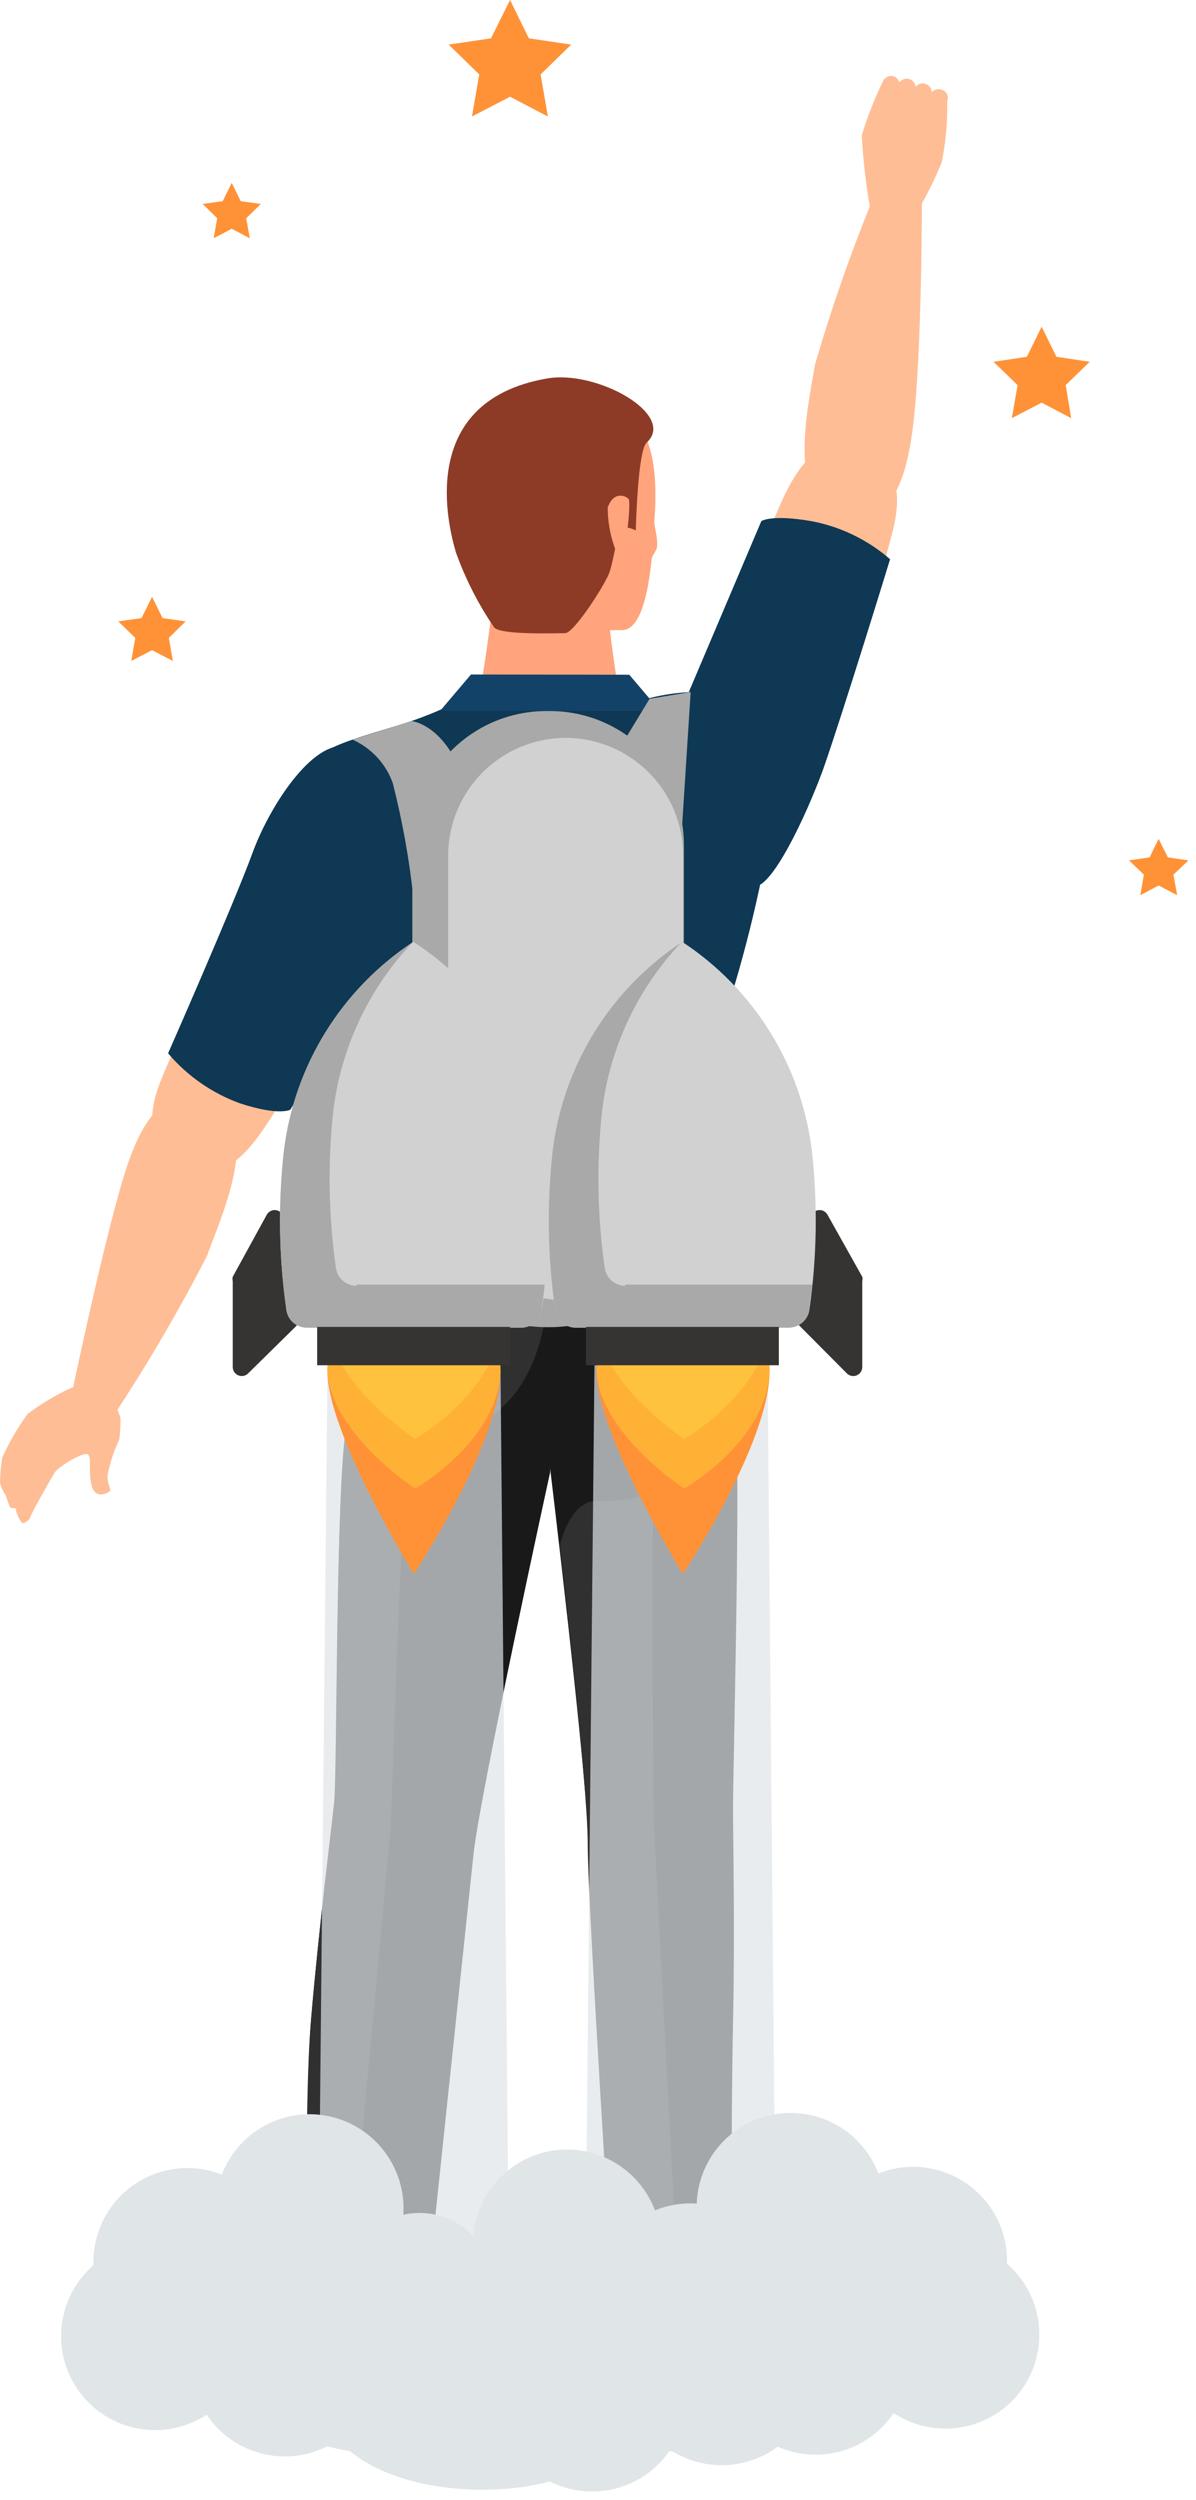 <svg width="122" height="255" viewBox="0 0 122 255" fill="none" xmlns="http://www.w3.org/2000/svg">
<path d="M52.028 0L53.945 3.91L58.264 4.549L55.146 7.59L55.887 11.883L52.028 9.864L48.144 11.883L48.885 7.59L45.768 4.549L50.086 3.91L52.028 0Z" fill="#FF9236"/>
<path d="M106.255 33.323L107.762 36.389L111.161 36.901L108.708 39.277L109.27 42.65L106.255 41.066L103.214 42.65L103.801 39.277L101.348 36.901L104.747 36.389L106.255 33.323Z" fill="#FF9236"/>
<path d="M15.511 60.87L16.585 63.042L18.936 63.374L17.224 65.061L17.632 67.412L15.511 66.313L13.39 67.412L13.799 65.061L12.062 63.374L14.438 63.042L15.511 60.87Z" fill="#FF9236"/>
<path d="M23.638 18.655L24.558 20.52L26.602 20.801L25.12 22.258L25.477 24.302L23.638 23.331L21.798 24.302L22.155 22.258L20.673 20.801L22.718 20.52L23.638 18.655Z" fill="#FF9236"/>
<path d="M118.188 85.556L119.134 87.447L121.229 87.753L119.696 89.21L120.079 91.305L118.188 90.309L116.323 91.305L116.681 89.21L115.173 87.753L117.268 87.447L118.188 85.556Z" fill="#FF9236"/>
<path d="M87.038 52.821C89.823 52.821 92.149 51.338 93.12 43.595C94.091 35.852 94.04 19.191 94.04 19.191L89.9 18.22C87.267 24.409 85.006 30.749 83.128 37.207C82.464 41.398 79.704 52.872 87.038 52.821Z" fill="#FFBD95"/>
<path d="M72.676 88.009C75.232 89.363 78.503 89.338 80.573 82.898C82.643 76.459 89.696 59.899 90.334 56.961C90.973 54.022 93.529 48.425 88.188 45.947C82.847 43.468 80.522 49.141 78.682 53.613C70.249 72.804 65.649 84.431 72.676 88.009Z" fill="#FFBD95"/>
<path d="M76.995 90.411C78.784 90.411 82.106 83.511 83.946 78.528C86.067 72.472 90.794 57.037 90.794 57.037C88.511 55.055 85.742 53.714 82.77 53.153C78.63 52.437 77.659 53.153 77.659 53.153L69.993 71.22C69.993 71.22 71.935 90.053 76.995 90.411Z" fill="#0E3854"/>
<path d="M20.316 112.03C17.556 111.493 14.924 112.464 12.649 119.9C10.375 127.337 7.002 143.666 7.002 143.666L10.886 145.429C14.627 139.858 18.041 134.072 21.108 128.103C22.513 124.117 27.624 113.41 20.316 112.03Z" fill="#FFBD95"/>
<path d="M71.858 232.952C73.873 232.159 75.989 231.651 78.145 231.445C79.678 231.445 81.569 232.722 81.671 234C81.671 234.511 81.135 235.124 80.598 235.763C78.052 237.818 75.252 239.536 72.267 240.874C70.203 241.201 68.096 241.131 66.058 240.67C64.729 240.184 64.703 235.559 64.703 235.559L71.858 232.952Z" fill="#191919"/>
<path d="M39.916 104.057C37.003 95.164 29.515 79.934 33.885 77.276C39.609 73.826 56.066 71.654 56.066 71.654V71.935C56.066 71.935 70.121 73.75 75.82 77.2C80.215 79.755 75.13 95.42 72.242 104.313C71.552 106.434 71.629 116.017 71.884 124.501C72.659 129.7 73.153 134.938 73.366 140.191C73.366 141.366 59.848 148.726 56.092 148.93V148.649C52.335 148.445 38.894 140.983 38.817 139.935C39.066 134.681 39.595 129.443 40.401 124.245C40.529 115.761 40.606 106.204 39.916 104.057Z" fill="#FFBD95"/>
<path d="M38.511 77.174C36.134 75.462 31.764 76.739 28.774 82.719C25.784 88.699 18.553 104.619 17.607 107.302C16.662 109.985 13.186 115.301 18.093 118.521C22.999 121.74 26.091 116.502 28.595 112.49C39.788 94.653 44.925 81.876 38.511 77.174Z" fill="#FFBD95"/>
<path d="M49.192 69.099C49.55 67.361 50.623 58.877 50.623 58.877H56.168V59.158H61.611C61.611 59.158 62.557 67.54 62.914 69.227C63.272 70.913 67.872 73.469 67.872 73.469H56.066V73.188H44.234C44.234 73.188 48.809 70.76 49.192 69.099Z" fill="#FFA47C"/>
<path d="M64.933 130.889C71.705 130.889 74.337 135.566 74.158 150.08C73.979 164.595 74.286 180.286 73.34 182.534C72.395 184.783 62.786 184.86 61.867 183.531C60.947 182.202 56.091 152.15 56.091 147.448C56.091 142.746 57.548 130.915 64.933 130.889Z" fill="#FFBD95"/>
<path d="M66.917 194.138L68.68 194.095C71.388 194.028 73.53 191.778 73.464 189.069L73.316 183.066C73.249 180.357 70.999 178.215 68.29 178.282L66.528 178.325C63.819 178.392 61.677 180.642 61.743 183.351L61.891 189.354C61.958 192.063 64.208 194.205 66.917 194.138Z" fill="#FFBD95"/>
<path d="M67.872 185.269C69.942 185.269 75.027 185.959 74.746 199.451C74.245 210.189 73.058 220.884 71.194 231.471H66.313C66.313 231.471 61.458 206.479 61.432 201.674C61.407 190.763 61.33 185.269 67.872 185.269Z" fill="#FFBD95"/>
<path d="M47.045 130.991C40.324 130.25 37.207 134.671 35.852 149.109C34.498 163.548 35.009 179.391 35.699 181.742C36.389 184.093 45.921 185.141 47.02 183.914C48.118 182.688 53.613 153.07 54.098 148.317C54.584 143.564 54.405 131.784 47.045 130.991Z" fill="#FFBD95"/>
<path d="M40.775 177.808L42.546 178.041C43.834 178.21 45.003 178.884 45.794 179.914C46.585 180.945 46.935 182.247 46.766 183.536L45.982 189.506C45.812 190.794 45.139 191.963 44.108 192.754C43.078 193.545 41.775 193.895 40.486 193.726L38.716 193.493C38.079 193.406 37.467 193.194 36.912 192.87C36.358 192.545 35.874 192.115 35.487 191.602C35.099 191.09 34.817 190.506 34.657 189.884C34.496 189.263 34.46 188.615 34.55 187.979L35.334 182.009C35.502 180.732 36.168 179.573 37.188 178.786C38.208 177.998 39.497 177.647 40.775 177.808Z" fill="#FFBD95"/>
<path d="M40.862 185.013C38.792 184.808 33.681 185.013 32.531 198.403C31.381 211.794 35.086 230.883 35.086 230.883L39.967 231.394C39.967 231.394 45.078 206.785 45.487 202.006C46.714 191.146 47.352 185.703 40.862 185.013Z" fill="#FFBD95"/>
<path d="M72.293 127.874C73.548 133.963 74.486 140.112 75.104 146.298C75.487 152.789 74.772 181.18 74.772 184.298C74.772 187.415 74.976 197.075 74.772 206.428C74.567 215.78 74.619 234.384 74.619 234.384L62.557 234.077C62.557 234.077 60.002 194.289 60.002 188.08C60.002 181.87 56.015 148.905 56.015 148.905V128.462L72.293 127.874Z" fill="#191919"/>
<path d="M40.069 127.593C38.163 133.563 36.568 139.627 35.29 145.762C34.243 152.176 34.396 180.746 34.089 183.838C33.783 186.93 32.53 196.615 31.738 205.866C30.946 215.116 31.457 233.975 31.457 233.975L43.468 234.947C43.468 234.947 47.633 195.389 48.297 189.153C48.962 182.918 56.117 150.157 56.117 150.157V128.666L40.069 127.593Z" fill="#191919"/>
<path d="M73.75 234.46C73.871 236.315 73.871 238.176 73.75 240.031C73.75 240.746 71.782 241.539 68.639 241.743C66.888 241.787 65.147 241.465 63.528 240.798C62.148 240.184 63.988 234.205 63.988 234.205L73.75 234.46Z" fill="#191919"/>
<path d="M35.444 231.931C33.427 231.138 31.313 230.622 29.157 230.398C27.624 230.398 25.708 231.701 25.605 232.953C25.605 233.464 26.168 234.078 26.679 234.691C29.215 236.787 32.005 238.556 34.984 239.955C37.057 240.269 39.171 240.2 41.219 239.751C42.548 239.265 42.574 234.64 42.574 234.64L35.444 231.931Z" fill="#191919"/>
<path d="M41.449 151.946C40.759 156.188 39.967 184.783 39.839 186.393C39.711 188.003 35.622 232.084 35.443 234.103L31.483 233.796C31.483 233.796 30.971 215.116 31.764 205.686C32.556 196.257 33.782 186.776 34.115 183.659C34.447 180.541 34.268 152.048 35.29 145.762C36.564 139.67 38.151 133.648 40.043 127.72L56.066 128.615C56.066 151.792 38.178 145.608 37.539 146.911C36.9 148.215 41.704 150.361 41.449 151.946Z" fill="#303030"/>
<path d="M66.671 152.917C66.441 158.386 66.671 184.579 66.671 185.269C66.671 185.959 69.227 234.205 69.227 234.205H68.996L62.506 234.052C62.506 234.052 59.95 194.264 59.95 188.054C59.95 181.845 57.114 157.594 57.114 157.594C57.114 157.594 58.161 152.815 61.075 153.096C63.988 153.377 66.722 151.844 66.671 152.917Z" fill="#303030"/>
<path d="M66.748 53.178C66.748 53.894 67.106 54.712 67.029 55.734C67.029 56.117 66.492 56.654 66.467 57.063C66.109 60.513 65.342 64.32 63.4 64.269C59.874 64.269 57.753 64.499 55.376 64.499C51.799 64.499 47.199 60.436 46.381 53.204C45.563 45.972 52.591 40.606 59.158 40.708C65.726 40.81 67.106 45.589 66.825 52.029C66.79 52.386 66.765 52.77 66.748 53.178Z" fill="#FFA47C"/>
<path d="M55.734 38.613C60.845 37.667 69.073 42.292 65.956 45.154C65.036 45.998 64.857 54.099 64.857 54.099C64.857 54.099 63.732 53.511 63.324 53.971C62.915 54.431 62.608 57.242 62.122 58.494C61.637 59.746 58.545 64.576 57.65 64.576C56.756 64.576 51.16 64.78 50.419 64.013C48.794 61.635 47.481 59.059 46.509 56.347C45.793 53.92 42.318 40.989 55.734 38.613Z" fill="#8D3B26"/>
<path d="M64.167 51.007C64.167 50.726 62.685 49.831 61.995 51.748C61.989 53.514 62.372 55.259 63.119 56.859C63.707 56.91 64.32 52.438 64.167 51.007Z" fill="#FFA47C"/>
<path d="M32.479 77.302C33.221 76.075 37.233 75.028 40.938 73.878C42.959 73.248 44.925 72.453 46.815 71.501H65.189C67.593 70.753 70.113 70.45 72.625 70.607C73.986 70.645 75.316 71.023 76.494 71.706C77.672 72.388 78.661 73.355 79.371 74.516C80.036 75.845 78.605 90.335 73.136 106.076C72.395 108.223 74.337 123.351 72.446 127.874L56.245 129.356L40.018 127.874C38.51 122.763 40.018 107.942 39.277 105.795C38.536 103.648 31.227 79.321 32.479 77.302Z" fill="#0E3854"/>
<path d="M44.899 72.497L67.336 72.523L64.192 68.817L48.042 68.792L44.899 72.497Z" fill="#134268"/>
<path d="M35.699 76.279C32.326 74.925 27.624 81.875 25.759 86.986C23.893 92.097 17.147 107.43 17.147 107.43C19.11 109.748 21.648 111.511 24.507 112.541C28.493 113.844 29.617 113.179 29.617 113.179L39.839 96.441C39.839 96.441 40.401 78.17 35.699 76.279Z" fill="#0E3854"/>
<path d="M12.292 144.611C12.292 144.611 12.292 146.63 12.113 146.937C11.582 148.077 11.196 149.278 10.963 150.514C10.963 151.357 11.295 151.843 11.244 152.022C11.193 152.201 9.787 153.018 9.378 151.613C8.97 150.207 9.378 148.674 8.97 148.342C8.561 148.01 6.005 149.569 5.622 150.131C5.239 150.693 3.067 154.603 3.067 154.782C3.067 154.961 2.504 155.395 2.3 155.344C2.095 155.293 1.61 154.245 1.635 153.964C1.661 153.683 1.099 153.964 0.971 153.632C0.843 153.3 0.588 152.533 0.588 152.533C0.31 152.131 0.111 151.68 0 151.204C0.017 150.348 0.094 149.494 0.23 148.649C0.934 147.103 1.79 145.63 2.785 144.253C3.501 143.64 7.896 140.599 10.145 140.906C11.065 141.033 12.292 144.611 12.292 144.611Z" fill="#FFBD95"/>
<path d="M72.446 131.246H39.226C39.016 131.246 38.814 131.163 38.666 131.014C38.517 130.866 38.434 130.664 38.434 130.454L39.124 128.103C39.124 127.893 39.207 127.691 39.356 127.543C39.504 127.394 39.706 127.311 39.916 127.311H72.446C72.656 127.311 72.858 127.394 73.007 127.543C73.155 127.691 73.239 127.893 73.239 128.103V130.428C73.242 130.535 73.224 130.64 73.186 130.739C73.147 130.839 73.09 130.929 73.016 131.005C72.942 131.081 72.853 131.142 72.755 131.184C72.658 131.225 72.553 131.246 72.446 131.246Z" fill="#191919"/>
<path d="M95.956 9.123C95.719 9.068 95.47 9.106 95.261 9.23C95.052 9.354 94.898 9.554 94.832 9.788L93.861 13.595C93.83 13.713 93.823 13.835 93.84 13.955C93.857 14.076 93.897 14.191 93.959 14.296C94.021 14.4 94.103 14.492 94.2 14.564C94.297 14.637 94.408 14.69 94.525 14.72C94.759 14.783 95.008 14.751 95.219 14.631C95.429 14.511 95.584 14.314 95.65 14.081L96.621 10.324C96.673 10.203 96.697 10.071 96.69 9.938C96.683 9.806 96.647 9.677 96.583 9.561C96.519 9.445 96.429 9.346 96.32 9.27C96.212 9.194 96.087 9.144 95.956 9.123Z" fill="#FFBD95"/>
<path d="M94.347 8.535C94.232 8.504 94.113 8.496 93.996 8.512C93.879 8.527 93.766 8.566 93.664 8.625C93.562 8.685 93.472 8.764 93.401 8.858C93.329 8.952 93.277 9.06 93.248 9.174L92.251 13.007C92.221 13.123 92.214 13.244 92.231 13.362C92.248 13.481 92.289 13.595 92.351 13.697C92.413 13.8 92.495 13.889 92.592 13.959C92.689 14.029 92.799 14.079 92.915 14.106C93.03 14.137 93.149 14.145 93.266 14.129C93.383 14.114 93.496 14.075 93.598 14.016C93.7 13.956 93.79 13.877 93.861 13.783C93.933 13.689 93.985 13.581 94.014 13.467L95.011 9.634C95.041 9.518 95.048 9.397 95.031 9.279C95.014 9.16 94.973 9.046 94.911 8.944C94.849 8.841 94.767 8.752 94.67 8.682C94.573 8.612 94.463 8.562 94.347 8.535Z" fill="#FFBD95"/>
<path d="M92.711 8.05C92.474 7.994 92.225 8.033 92.016 8.156C91.806 8.28 91.653 8.48 91.587 8.714L90.615 12.521C90.56 12.758 90.599 13.008 90.722 13.217C90.846 13.426 91.046 13.58 91.28 13.646C91.517 13.701 91.766 13.663 91.975 13.539C92.185 13.415 92.338 13.216 92.404 12.982L93.375 9.174C93.406 9.056 93.413 8.934 93.396 8.814C93.379 8.694 93.339 8.578 93.277 8.473C93.216 8.369 93.134 8.278 93.036 8.205C92.939 8.132 92.829 8.079 92.711 8.05Z" fill="#FFBD95"/>
<path d="M91.126 7.769C90.893 7.714 90.647 7.753 90.442 7.878C90.237 8.002 90.088 8.201 90.028 8.433L88.954 12.215C88.899 12.452 88.937 12.701 89.061 12.911C89.185 13.12 89.385 13.274 89.619 13.34C89.736 13.37 89.859 13.377 89.979 13.361C90.099 13.344 90.215 13.303 90.319 13.242C90.424 13.18 90.515 13.098 90.588 13.001C90.66 12.904 90.713 12.793 90.743 12.675L91.74 8.868C91.796 8.641 91.764 8.401 91.65 8.197C91.536 7.993 91.349 7.84 91.126 7.769Z" fill="#FFBD95"/>
<path d="M88.801 21.466C88.341 18.932 88.042 16.371 87.907 13.799C88.508 11.824 89.269 9.901 90.181 8.05C90.181 8.05 91.408 9.915 92.558 10.043C93.708 10.171 96.621 10.324 96.621 10.324C96.666 12.417 96.478 14.508 96.059 16.559C95.344 18.328 94.49 20.037 93.503 21.67L88.801 21.466Z" fill="#FFBD95"/>
<path opacity="0.7" d="M33.399 139.833L32.352 244.248H52.028L51.057 139.833H33.399Z" fill="#E0E5E8"/>
<path opacity="0.7" d="M60.64 139.245L59.592 243.66H79.243L78.298 139.245H60.64Z" fill="#E0E5E8"/>
<path d="M42.164 91.51C41.741 87.59 41.04 83.704 40.069 79.883C39.721 78.901 39.177 78.001 38.469 77.236C37.762 76.472 36.906 75.859 35.955 75.436L41.985 73.545C41.985 73.545 44.362 73.75 46.304 77.225C48.246 80.701 42.164 91.51 42.164 91.51Z" fill="#A9A9A9"/>
<path d="M63.579 75.692L66.262 71.271L70.453 70.581L69.406 86.936L63.579 75.692Z" fill="#A9A9A9"/>
<path d="M56.091 72.523H55.734C48.183 72.523 42.062 78.644 42.062 86.194V121.689C42.062 129.24 48.183 135.361 55.734 135.361H56.091C63.642 135.361 69.763 129.24 69.763 121.689V86.194C69.763 78.644 63.642 72.523 56.091 72.523Z" fill="#A9A9A9"/>
<path d="M57.702 132.627C54.523 132.613 51.478 131.343 49.233 129.092C46.988 126.842 45.724 123.795 45.717 120.616V87.242C45.724 84.066 46.988 81.021 49.235 78.775C51.481 76.529 54.525 75.264 57.702 75.257C60.878 75.264 63.923 76.529 66.169 78.775C68.415 81.021 69.68 84.066 69.687 87.242V120.616C69.68 123.795 68.416 126.842 66.171 129.092C63.925 131.343 60.881 132.613 57.702 132.627Z" fill="#D1D1D1"/>
<path d="M33.399 139.833C33.399 146.273 42.216 160.532 42.216 160.532C42.216 160.532 51.057 147.193 51.057 139.833C51.057 132.984 33.399 132.984 33.399 139.833Z" fill="#FF9236"/>
<path d="M33.399 139.501C33.399 145.966 42.343 151.818 42.343 151.818C42.343 151.818 51.057 146.886 51.057 139.501C51.057 132.729 33.399 132.729 33.399 139.501Z" fill="#FFB136"/>
<path d="M33.399 134.441C33.399 140.881 42.343 146.758 42.343 146.758C42.343 146.758 51.057 141.801 51.057 134.441C51.057 127.644 33.399 127.644 33.399 134.441Z" fill="#FFC23D"/>
<path d="M28.927 124.193C28.898 124.004 28.81 123.829 28.676 123.692C28.542 123.555 28.369 123.463 28.181 123.43C27.992 123.396 27.798 123.422 27.625 123.504C27.452 123.586 27.309 123.72 27.215 123.887L23.74 130.224C23.702 130.366 23.702 130.516 23.74 130.659V139.424C23.739 139.604 23.792 139.781 23.892 139.932C23.991 140.083 24.133 140.202 24.299 140.272C24.465 140.343 24.649 140.364 24.827 140.331C25.004 140.298 25.169 140.214 25.299 140.088L30.18 135.284C30.281 135.181 30.358 135.056 30.402 134.918C30.447 134.781 30.458 134.635 30.435 134.492L28.927 124.193Z" fill="#353432"/>
<path d="M42.165 96.058C38.54 98.442 35.48 101.59 33.198 105.28C30.916 108.97 29.467 113.113 28.953 117.421C28.358 122.794 28.443 128.221 29.209 133.572C29.271 134.082 29.52 134.552 29.906 134.891C30.292 135.23 30.79 135.416 31.304 135.412H53.179C53.69 135.405 54.182 135.216 54.566 134.878C54.95 134.541 55.201 134.078 55.274 133.572C56.039 128.221 56.125 122.794 55.53 117.421C54.998 113.1 53.526 108.948 51.217 105.257C48.908 101.566 45.818 98.426 42.165 96.058Z" fill="#D1D1D1"/>
<path d="M36.364 131.145C35.855 131.144 35.364 130.96 34.979 130.627C34.594 130.294 34.342 129.834 34.269 129.331C33.503 123.979 33.417 118.553 34.013 113.18C34.818 106.788 37.637 100.818 42.062 96.135C38.468 98.525 35.435 101.665 33.172 105.34C30.909 109.015 29.469 113.137 28.953 117.422C28.358 122.795 28.443 128.221 29.209 133.573C29.271 134.083 29.52 134.552 29.906 134.892C30.292 135.231 30.79 135.416 31.304 135.412H53.179C53.69 135.405 54.182 135.216 54.566 134.879C54.95 134.542 55.201 134.078 55.274 133.573C55.274 132.908 55.478 132.09 55.555 131.017H36.364V131.145Z" fill="#A9A9A9"/>
<path d="M52.028 135.335H32.352V139.245H52.028V135.335Z" fill="#353432"/>
<path d="M60.845 139.833C60.845 146.273 69.661 160.532 69.661 160.532C69.661 160.532 78.503 147.193 78.503 139.833C78.477 132.984 60.845 132.984 60.845 139.833Z" fill="#FF9236"/>
<path d="M60.845 139.501C60.845 145.966 69.789 151.818 69.789 151.818C69.789 151.818 78.503 146.886 78.503 139.501C78.477 132.729 60.845 132.729 60.845 139.501Z" fill="#FFB136"/>
<path d="M60.845 134.441C60.845 140.881 69.789 146.758 69.789 146.758C69.789 146.758 78.503 141.801 78.503 134.441C78.477 127.644 60.845 127.644 60.845 134.441Z" fill="#FFC23D"/>
<path d="M84.406 123.887C84.312 123.72 84.169 123.586 83.996 123.504C83.823 123.422 83.629 123.396 83.441 123.43C83.252 123.463 83.079 123.555 82.945 123.692C82.811 123.829 82.723 124.004 82.694 124.193L81.288 134.415C81.271 134.558 81.285 134.702 81.329 134.839C81.374 134.976 81.447 135.101 81.544 135.207L86.399 140.088C86.529 140.214 86.693 140.298 86.871 140.331C87.049 140.364 87.232 140.343 87.399 140.272C87.565 140.202 87.707 140.083 87.806 139.932C87.906 139.781 87.958 139.604 87.958 139.424V130.659C87.995 130.516 87.995 130.367 87.958 130.224L84.406 123.887Z" fill="#353432"/>
<path d="M69.584 96.058C65.96 98.442 62.899 101.59 60.617 105.28C58.335 108.97 56.887 113.113 56.373 117.421C55.777 122.794 55.863 128.221 56.628 133.572C56.696 134.08 56.946 134.546 57.331 134.885C57.716 135.223 58.211 135.41 58.724 135.412H80.47C80.981 135.405 81.473 135.216 81.858 134.878C82.242 134.541 82.493 134.078 82.566 133.572C83.331 128.221 83.417 122.794 82.821 117.421C82.304 113.111 80.852 108.966 78.565 105.276C76.279 101.586 73.214 98.44 69.584 96.058Z" fill="#D1D1D1"/>
<path d="M63.783 131.145C63.275 131.144 62.783 130.96 62.398 130.627C62.014 130.294 61.761 129.834 61.688 129.33C60.922 123.979 60.837 118.553 61.432 113.18C62.237 106.788 65.057 100.818 69.482 96.135C65.888 98.525 62.855 101.665 60.591 105.34C58.328 109.015 56.889 113.137 56.373 117.422C55.777 122.795 55.863 128.221 56.628 133.573C56.696 134.081 56.946 134.547 57.331 134.885C57.716 135.223 58.211 135.411 58.724 135.412H80.47C80.981 135.405 81.473 135.216 81.858 134.879C82.242 134.542 82.493 134.078 82.566 133.573C82.566 132.908 82.745 132.09 82.847 131.017H63.783V131.145Z" fill="#A9A9A9"/>
<path d="M79.448 135.335H59.772V139.245H79.448V135.335Z" fill="#353432"/>
<path d="M30.921 215.653C29.03 215.783 27.222 216.471 25.722 217.629C24.223 218.788 23.101 220.364 22.497 222.16C21.894 223.956 21.836 225.89 22.331 227.719C22.827 229.547 23.853 231.188 25.281 232.434C26.708 233.679 28.473 234.474 30.352 234.717C32.231 234.959 34.139 234.64 35.837 233.799C37.534 232.957 38.944 231.632 39.889 229.989C40.833 228.347 41.269 226.461 41.142 224.571C40.965 222.035 39.79 219.672 37.874 218C35.958 216.328 33.458 215.484 30.921 215.653Z" fill="#E0E5E8"/>
<path d="M28.391 231.394C26.5 231.525 24.69 232.214 23.191 233.373C21.691 234.533 20.57 236.111 19.967 237.908C19.365 239.706 19.309 241.641 19.806 243.47C20.304 245.299 21.333 246.94 22.763 248.184C24.193 249.428 25.96 250.22 27.84 250.46C29.721 250.7 31.63 250.376 33.327 249.531C35.023 248.686 36.431 247.356 37.372 245.711C38.313 244.065 38.745 242.178 38.613 240.287C38.436 237.752 37.26 235.392 35.343 233.724C33.426 232.057 30.926 231.218 28.391 231.394Z" fill="#E0E5E8"/>
<path d="M18.45 221.147C16.559 221.278 14.749 221.966 13.25 223.126C11.751 224.286 10.629 225.864 10.026 227.661C9.424 229.458 9.368 231.394 9.866 233.223C10.363 235.052 11.392 236.692 12.822 237.936C14.252 239.181 16.019 239.973 17.9 240.212C19.78 240.452 21.689 240.129 23.386 239.284C25.082 238.439 26.49 237.109 27.431 235.464C28.372 233.818 28.804 231.931 28.672 230.04C28.495 227.505 27.319 225.145 25.402 223.477C23.485 221.809 20.985 220.971 18.45 221.147Z" fill="#E0E5E8"/>
<path d="M15.154 228.711C13.263 228.842 11.453 229.53 9.954 230.69C8.454 231.85 7.332 233.428 6.73 235.225C6.127 237.022 6.071 238.958 6.569 240.787C7.067 242.616 8.096 244.256 9.526 245.5C10.956 246.744 12.723 247.537 14.603 247.776C16.483 248.016 18.393 247.693 20.089 246.848C21.786 246.003 23.194 244.673 24.135 243.028C25.076 241.382 25.507 239.494 25.375 237.604C25.198 235.069 24.022 232.709 22.106 231.041C20.189 229.373 17.688 228.535 15.154 228.711Z" fill="#E0E5E8"/>
<path d="M42.267 225.721C40.783 225.827 39.364 226.37 38.19 227.283C37.015 228.196 36.138 229.437 35.669 230.848C35.201 232.26 35.162 233.779 35.557 235.213C35.953 236.647 36.765 237.931 37.891 238.903C39.017 239.875 40.406 240.491 41.883 240.672C43.359 240.854 44.856 240.593 46.184 239.923C47.512 239.253 48.611 238.204 49.342 236.908C50.073 235.613 50.404 234.13 50.291 232.647C50.141 230.666 49.212 228.826 47.708 227.528C46.205 226.23 44.248 225.58 42.267 225.721Z" fill="#E0E5E8"/>
<path d="M41.398 233.183C32.863 233.771 26.065 239.699 26.449 243.839C26.832 247.979 33.885 250.867 42.42 250.279C50.955 249.691 56.577 245.653 56.296 241.514C56.015 237.374 49.959 232.646 41.398 233.183Z" fill="#E0E5E8"/>
<path d="M81.288 215.525C79.398 215.398 77.512 215.834 75.87 216.778C74.228 217.723 72.902 219.133 72.06 220.83C71.219 222.527 70.9 224.436 71.143 226.315C71.386 228.194 72.18 229.959 73.426 231.386C74.671 232.814 76.312 233.84 78.14 234.335C79.969 234.831 81.903 234.773 83.699 234.17C85.495 233.566 87.072 232.444 88.23 230.945C89.388 229.445 90.076 227.636 90.206 225.746C90.293 224.489 90.131 223.228 89.73 222.033C89.329 220.839 88.695 219.735 87.867 218.786C87.039 217.836 86.031 217.06 84.902 216.5C83.773 215.941 82.545 215.609 81.288 215.525Z" fill="#E0E5E8"/>
<path d="M83.844 231.267C81.96 231.14 80.08 231.575 78.443 232.515C76.806 233.456 75.484 234.861 74.644 236.552C73.804 238.243 73.484 240.145 73.724 242.018C73.964 243.891 74.754 245.651 75.993 247.076C77.233 248.5 78.866 249.526 80.688 250.023C82.51 250.52 84.438 250.466 86.229 249.868C88.02 249.271 89.594 248.156 90.752 246.664C91.911 245.173 92.601 243.372 92.737 241.488C92.827 240.233 92.668 238.971 92.27 237.777C91.871 236.583 91.241 235.479 90.414 234.529C89.588 233.58 88.582 232.802 87.454 232.242C86.327 231.682 85.1 231.351 83.844 231.267Z" fill="#E0E5E8"/>
<path d="M93.784 221.019C91.894 220.892 90.008 221.328 88.366 222.272C86.724 223.217 85.398 224.627 84.556 226.324C83.715 228.021 83.396 229.93 83.639 231.809C83.882 233.688 84.676 235.453 85.922 236.88C87.167 238.308 88.808 239.334 90.636 239.829C92.465 240.325 94.4 240.267 96.195 239.664C97.991 239.06 99.568 237.938 100.726 236.438C101.884 234.939 102.572 233.13 102.702 231.24C102.789 229.983 102.627 228.721 102.226 227.527C101.825 226.333 101.192 225.229 100.363 224.28C99.535 223.33 98.527 222.554 97.398 221.994C96.269 221.434 95.041 221.103 93.784 221.019Z" fill="#E0E5E8"/>
<path d="M97.08 228.558C95.19 228.431 93.305 228.867 91.662 229.811C90.02 230.756 88.694 232.166 87.853 233.863C87.011 235.56 86.692 237.469 86.935 239.348C87.178 241.227 87.972 242.992 89.218 244.419C90.464 245.847 92.104 246.873 93.933 247.368C95.761 247.864 97.696 247.806 99.492 247.203C101.287 246.599 102.864 245.477 104.022 243.977C105.181 242.478 105.868 240.669 105.999 238.779C106.086 237.522 105.924 236.261 105.522 235.066C105.121 233.872 104.488 232.768 103.66 231.819C102.831 230.869 101.824 230.093 100.695 229.533C99.566 228.973 98.338 228.642 97.08 228.558Z" fill="#E0E5E8"/>
<path d="M69.968 225.593C68.485 225.495 67.007 225.839 65.72 226.582C64.433 227.324 63.395 228.431 62.737 229.763C62.08 231.095 61.831 232.592 62.024 234.065C62.217 235.538 62.842 236.921 63.821 238.038C64.799 239.156 66.087 239.959 67.522 240.345C68.956 240.731 70.473 240.683 71.88 240.207C73.287 239.731 74.522 238.848 75.428 237.671C76.334 236.494 76.87 235.074 76.97 233.592C77.039 232.606 76.912 231.616 76.598 230.68C76.283 229.743 75.785 228.878 75.134 228.134C74.484 227.391 73.692 226.783 72.805 226.347C71.918 225.911 70.954 225.655 69.968 225.593Z" fill="#E0E5E8"/>
<path d="M70.836 233.055C62.301 232.467 56.245 237.221 55.964 241.36C55.683 245.5 61.279 249.563 69.814 250.151C78.349 250.739 85.53 247.851 85.811 243.711C86.092 239.572 79.371 233.643 70.836 233.055Z" fill="#E0E5E8"/>
<path d="M58.519 219.256C56.628 219.124 54.74 219.556 53.095 220.497C51.45 221.438 50.12 222.846 49.275 224.542C48.429 226.239 48.106 228.148 48.346 230.028C48.586 231.909 49.378 233.676 50.622 235.106C51.866 236.536 53.507 237.565 55.336 238.062C57.165 238.56 59.1 238.504 60.898 237.902C62.695 237.299 64.273 236.177 65.433 234.678C66.592 233.179 67.281 231.369 67.412 229.478C67.581 226.945 66.74 224.448 65.074 222.533C63.407 220.618 61.051 219.44 58.519 219.256Z" fill="#E0E5E8"/>
<path d="M61.049 234.972C59.159 234.845 57.273 235.281 55.631 236.225C53.989 237.17 52.663 238.58 51.822 240.277C50.98 241.974 50.661 243.883 50.904 245.762C51.147 247.641 51.941 249.406 53.187 250.833C54.432 252.261 56.073 253.287 57.902 253.782C59.73 254.278 61.665 254.22 63.46 253.617C65.256 253.013 66.833 251.891 67.991 250.392C69.149 248.892 69.837 247.083 69.968 245.193C70.055 243.936 69.892 242.675 69.491 241.48C69.09 240.286 68.457 239.182 67.628 238.233C66.8 237.283 65.793 236.507 64.663 235.947C63.535 235.388 62.306 235.056 61.049 234.972Z" fill="#E0E5E8"/>
<path d="M71.066 224.75C69.182 224.624 67.303 225.058 65.666 225.999C64.028 226.939 62.706 228.344 61.866 230.035C61.027 231.726 60.707 233.629 60.947 235.502C61.187 237.374 61.977 239.134 63.216 240.559C64.455 241.984 66.089 243.009 67.911 243.506C69.732 244.003 71.661 243.949 73.452 243.352C75.243 242.754 76.817 241.639 77.975 240.148C79.133 238.656 79.824 236.855 79.959 234.972C80.049 233.716 79.891 232.455 79.492 231.26C79.094 230.066 78.463 228.963 77.637 228.013C76.811 227.063 75.805 226.286 74.677 225.726C73.549 225.166 72.322 224.834 71.066 224.75Z" fill="#E0E5E8"/>
<path d="M74.286 232.288C72.395 232.156 70.507 232.588 68.862 233.529C67.217 234.47 65.887 235.878 65.042 237.575C64.197 239.271 63.873 241.18 64.113 243.061C64.353 244.941 65.145 246.708 66.389 248.138C67.633 249.568 69.274 250.597 71.103 251.095C72.932 251.592 74.867 251.536 76.665 250.934C78.462 250.332 80.04 249.21 81.2 247.71C82.359 246.211 83.048 244.401 83.179 242.51C83.348 239.977 82.507 237.48 80.841 235.565C79.174 233.65 76.818 232.472 74.286 232.288Z" fill="#E0E5E8"/>
<path d="M47.173 229.299C45.691 229.196 44.212 229.536 42.923 230.274C41.634 231.011 40.592 232.115 39.93 233.445C39.268 234.774 39.015 236.271 39.202 237.744C39.39 239.218 40.011 240.602 40.985 241.723C41.96 242.844 43.245 243.651 44.678 244.042C46.111 244.433 47.628 244.39 49.037 243.919C50.446 243.448 51.683 242.57 52.593 241.396C53.503 240.222 54.045 238.805 54.149 237.323C54.25 235.343 53.579 233.401 52.278 231.905C50.978 230.409 49.148 229.475 47.173 229.299Z" fill="#E0E5E8"/>
<path d="M48.067 236.786C39.507 236.198 33.45 240.951 33.169 245.091C32.888 249.231 38.51 253.268 47.045 253.856C55.58 254.444 62.736 251.556 63.017 247.416C63.298 243.277 56.577 237.374 48.067 236.786Z" fill="#E0E5E8"/>
</svg>
